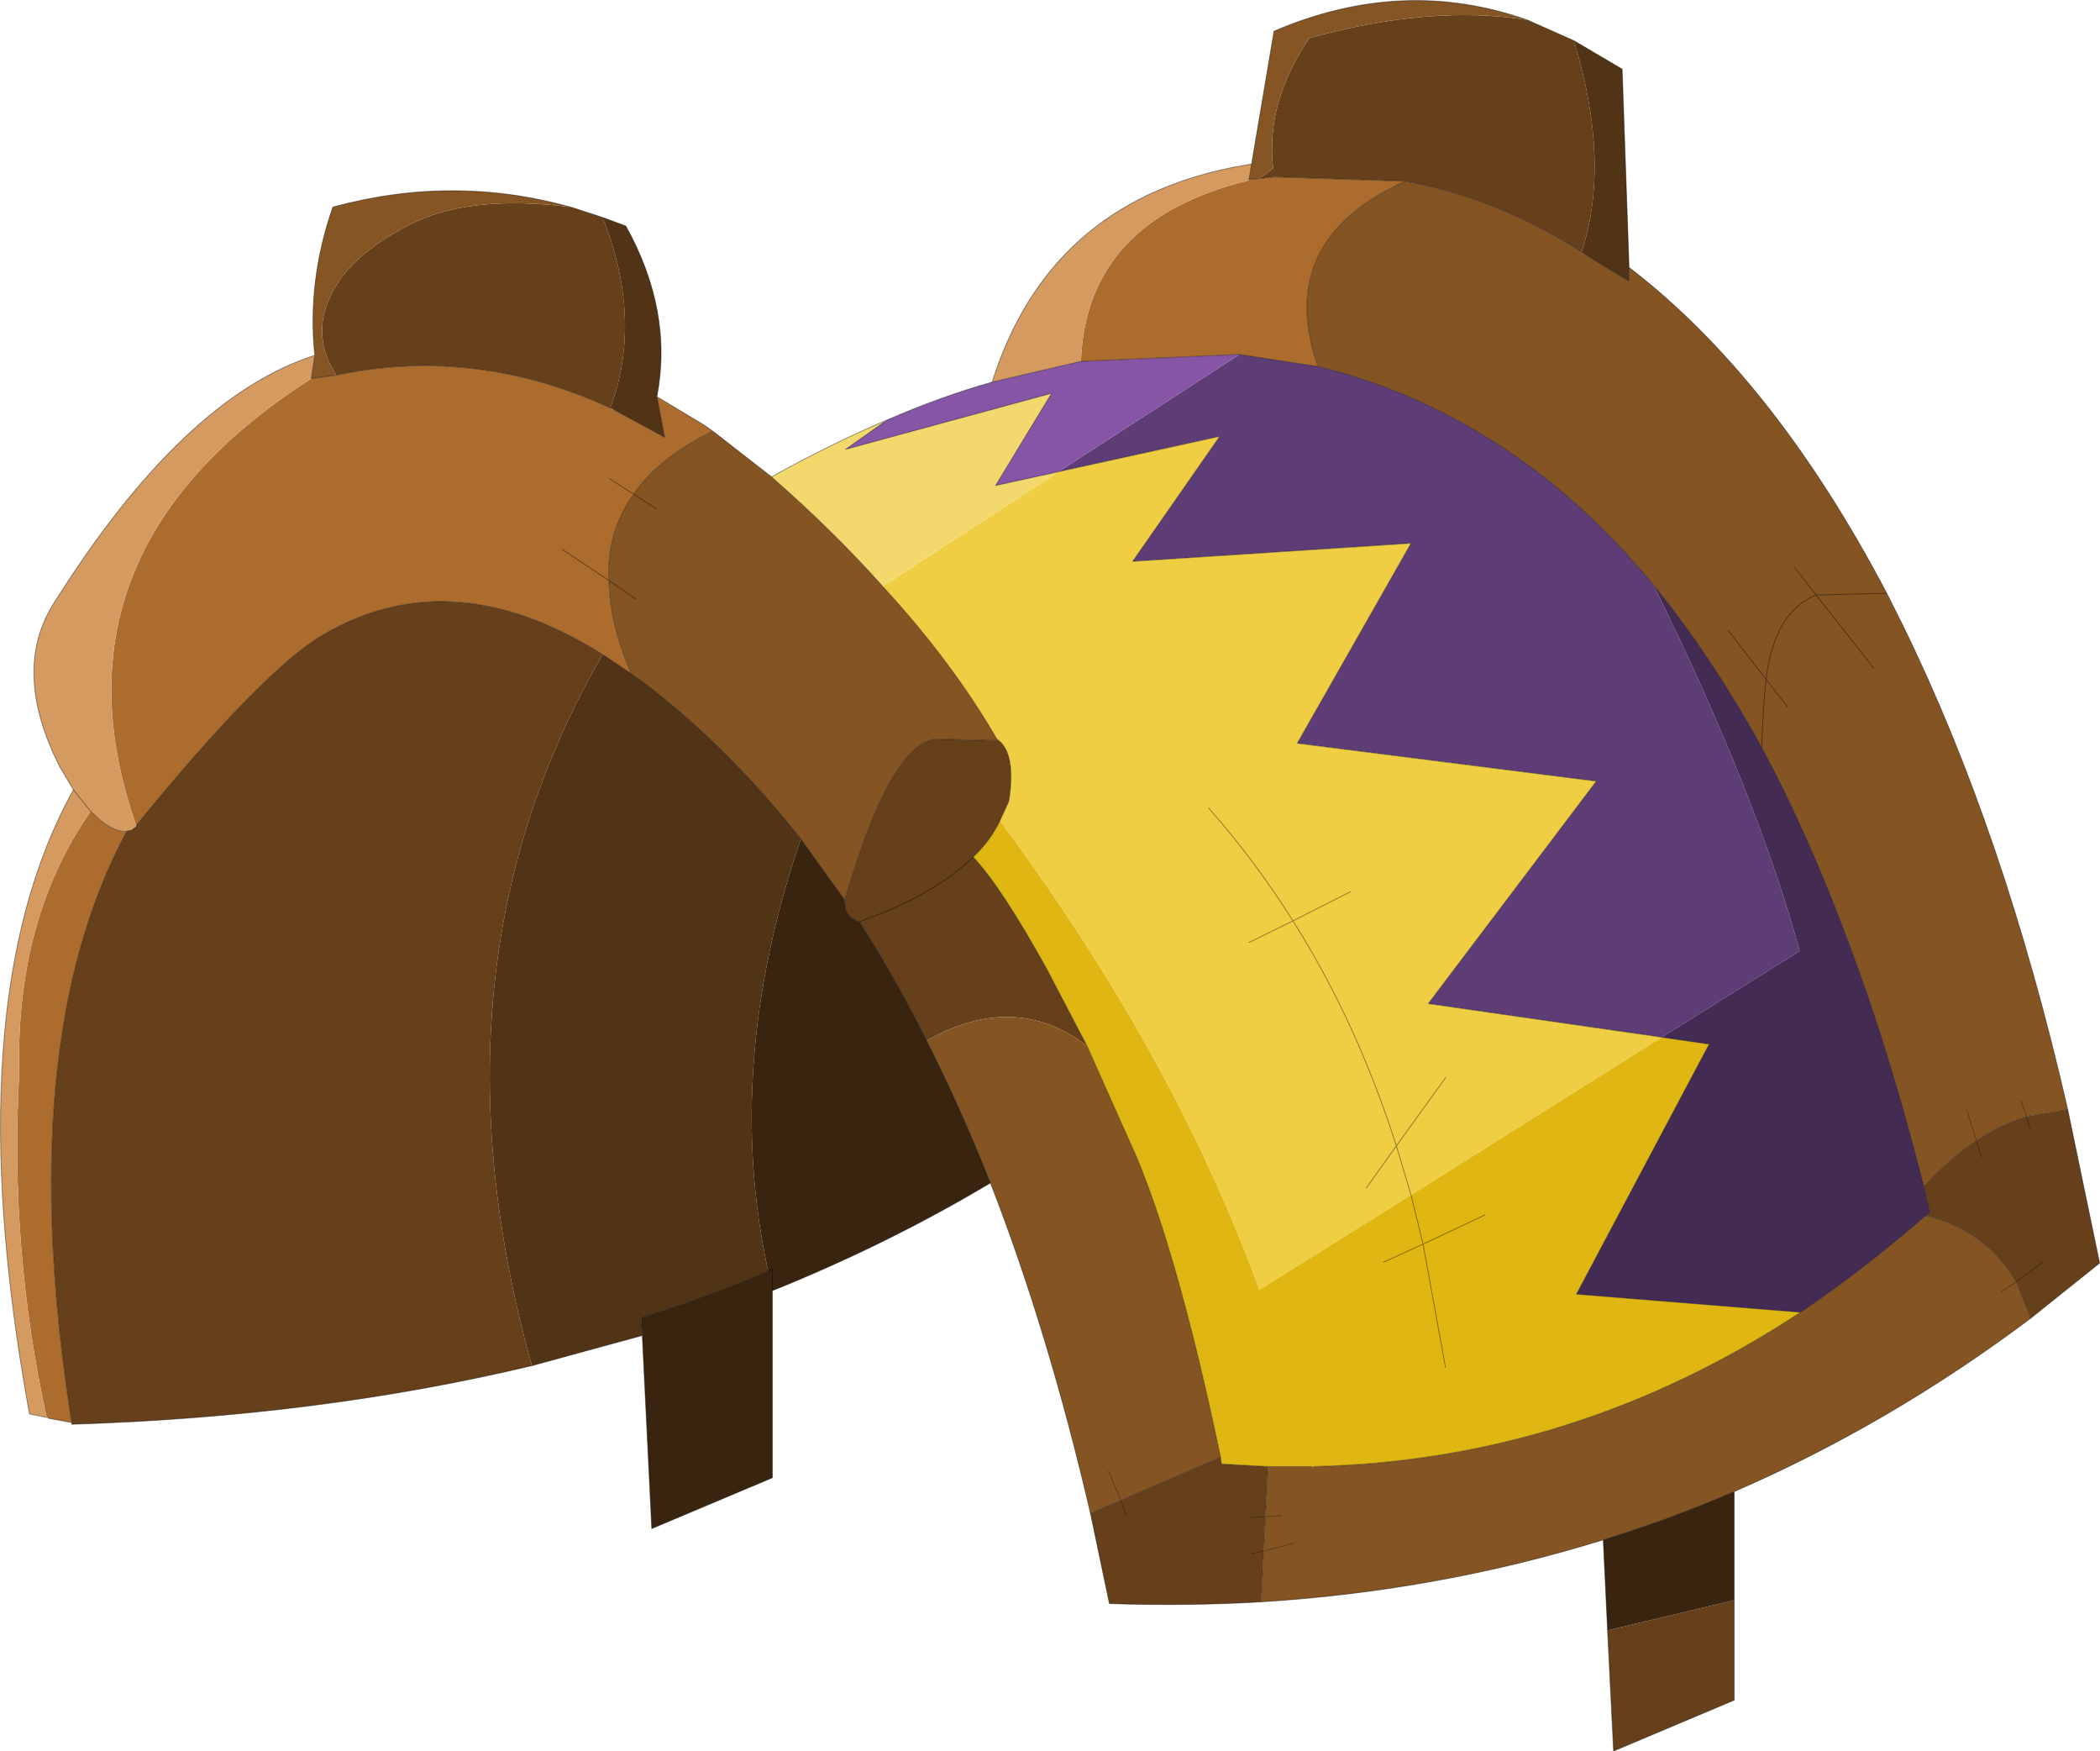 <svg viewBox="0 0 121.83 101.58" xmlns="http://www.w3.org/2000/svg" xmlns:xlink="http://www.w3.org/1999/xlink"><use transform="translate(.01 .01)" width="121.8" height="101.55" xlink:href="#a"/><defs><g id="a"><path d="m340.55 200.25 1.85 8.9-4 3.2-.85-2.1q-1.7-2.95-5.25-3.85l.25-.2-.35-1.5q1.5-1.65 3.05-2.65 1.4-.95 2.9-1.4l.2.7-.2-.7 2.4-.4M321.2 228.7v5.8l-7 2.95-.35-7 7.35-1.75m-27.45.1q-4.3.25-8.75.1h-.05l-1.1-5.25 1.75-.75.35.9-.35-.9 5.8-2.5.05.4 2.7.15-.15 2.9-.1 2-.15 2.95m-42.3-13.7q-12.35 2.95-26.7 3.4v-.1q-3.45-22 3.2-34.3l.2-.05.35-.25v-.05q7.4-9.05 10.85-11.05 7.45-4.35 16.2 1.15-10.55 18.2-4.1 41.25m2.25-67.2 1.85.6q2.35 5.9.45 11.05-7.75-3.55-15.65-1.95l-.25.05q-1.45-2.25-.35-4.55 1.05-2.35 4.55-4.15 3.45-1.8 9.4-1.05m55.5-10.85 2.7 1.2q2.15 7.05.45 12.25-4.95-3.15-10.25-4.1l-7.6-.25-.85.1.8-.6q-.45-3.8 2.1-7.55 7.05-1.95 12.65-1.05M335.55 203l-.3-.95.3.95m3.6 6.05-1.6 1.2 1.6-1.2M269.6 188.1q2.55-8.85 5.2-9.35l3.7.1h.05q.95.8.6 3.3l-.05.25-.5 1.1q-.55 1.15-1.55 2.1-2.25 2.2-6.6 3.75 4.35-1.55 6.6-3.75 1.65 1.75 4.3 6.55l2.3 4.4q-4.2-3.2-9.3-.3-1.85-3.7-3.9-6.9-.9-.3-.85-1.25m23.6 37.9.7-.15-.7.15m.8-2.15-.8.05.8-.05" fill="#65401b" fill-rule="evenodd" transform="translate(-220.6 -135.9)"/><path d="m324.3 176.9-1.25-1.6q.45-3.9 2.9-4.9l-1.25-1.6 1.25 1.6q-2.45 1-2.9 4.9l1.25 1.6m5-2.25-3.35-4.25 4.1-.1-4.1.1 3.35 4.25m-14.2-23.25q8.4 6.45 14.95 18.9l.9 1.8q5.9 12 9.6 28.15l-2.4.4-.3-.9.3.9q-1.5.45-2.9 1.4l-.55-1.75.55 1.75q-1.55 1-3.05 2.65-2.1-8.3-4.75-15.15-2.15-5.65-4.65-10.3-2.95-5.35-6.3-9.45-4.3-5.2-9.35-8.35-4.85-3.05-10.1-4.3-2.55-7.3 5.05-10.75 5.3.95 10.25 4.1l.85.55 1.9 1.15v-.8m23.3 60.95q-8.2 6.15-17.2 10.05-3.7 1.6-7.6 2.8-9.5 2.95-19.85 3.6l.15-2.95 1.75-.45-1.75.45.1-2 .95-.05-.95.05.15-2.9h2.65q15.2-.35 28.25-8.95l.3-.2q3.5-2.4 6.95-5.4 3.55.9 5.25 3.85l.85 2.1m-54.55 11.3q-2.45-10.55-5.8-19.15-1.75-4.4-3.7-8.25 5.1-2.9 9.3.3l2.9 6.5q2.45 5.9 4.85 17.35l-5.8 2.5-1.75.75m-21.9-62.75 3.4 2.65q3.6 3.15 6.45 6.35 4.05 4.4 6.65 8.9l-.05-.05.1.05v.05l-3.7-.1q-2.65.5-5.2 9.35l-2.55-3.55q-4.15-5.25-8.95-8.95l-.9-.65q-.95-2.25-1.2-4.2l-.1-1.2q-.1-2.85 1.45-5l1.3.85-1.3-.85q1.5-2.15 4.6-3.65m58.9 11.55 2.2 2.85q-.2 1.65-.25 3.95.05-2.3.25-3.95l-2.2-2.85m16.7 37.8-.85.55.85-.55m-80.05-39.6-1.6-1.1 1.6 1.1m28.1 52.25-.7-1.7.7 1.7" fill="#855423" fill-rule="evenodd" transform="translate(-220.6 -135.9)"/><path d="m224.75 218.4-1.35-.25-.1-.05q-2.15-9.75-1.6-19.85v-.35q-.15-8.8 4.15-14.95l.6.55q.9.7 1.5.6-6.65 12.3-3.2 34.3m33.95-59.5 2.75 1.65.5.35q-3.1 1.5-4.6 3.65-1.55 2.15-1.45 5l.1 1.2q.25 1.95 1.2 4.2l-1.65-1.1q-8.75-5.5-16.2-1.15-3.45 2-10.85 11.05v.05q-5.55-15.9 10.15-25.95l1.45-.2.25-.05q7.9-1.6 15.65 1.95l.2.1 2.95 1.6-.45-2.35m43.4-12.5q-7.6 3.45-5.05 10.75l-4.55-.7-9.2.4q.3-8.2 9.75-10.5v-.05l.6-.05.85-.1 7.6.25m-46.2 23.15-2.7-1.8 2.7 1.8m.05-5.9 1.4.9-1.4-.9" fill="#ac6c2d" fill-rule="evenodd" transform="translate(-220.6 -135.9)"/><path d="M297.05 157.15q5.25 1.25 10.1 4.3 5.05 3.15 9.35 8.35 5.95 12 8.5 21.25l-8 5-13.55-1.95 9.75-12.9-17.35-2.2 6.6-11.6-16.15 1.05 5.05-7.25-9.35 2.05 10.5-6.8 4.55.7" fill="#5e3c75" fill-rule="evenodd" transform="translate(-220.6 -135.9)"/><path d="m271.8 169.9 10.2-6.65 9.35-2.05-5.05 7.25 16.15-1.05-6.6 11.6 17.35 2.2-9.75 12.9 13.55 1.95-14.55 9.15-8.8 5.5q-4.95-13.6-15.05-27.2l.5-1.1.05-.25q.35-2.5-.6-3.3l-.1-.05q-2.6-4.5-6.65-8.9m28.05 34.9 1.75-2.45.85 2.85-.85-2.85-1.75 2.45m4.6-6.4-2.85 3.95q-2.3-7.2-6-13.05l-2.55 1.25 2.55-1.25q3.7 5.85 6 13.05l2.85-3.95m-5.5-10.8-3.35 1.7q-2.2-3.5-4.9-6.55 2.7 3.05 4.9 6.55l3.35-1.7" fill="#f0ce44" fill-rule="evenodd" transform="translate(-220.6 -135.9)"/><path d="m223.3 218.1-1-.2q-4.35-23.8 2.55-36.2l-.8-1.35q-2.8-5.55-.35-9.45 7.5-11.95 15.15-14.4l-.2 1.35q-15.7 10.05-10.15 25.95l-.35.25-.2.05q-.6.1-1.5-.6l-.6-.55q-4.3 6.15-4.15 14.95v.35q-.55 10.1 1.6 19.85m54.85-60.05q3.25-10.3 13.95-12.45l1.1-.2-.15.9v.05q-9.45 2.3-9.75 10.5l-5.15 1.2m-53.3 23.65 1 1.25-1-1.25" fill="#d59a60" fill-rule="evenodd" transform="translate(-220.6 -135.9)"/><path d="M238.85 156.5q-.45-4.3 1.05-8.6 6.95-1.9 13.8 0-5.95-.75-9.4 1.05-3.5 1.8-4.55 4.15-1.1 2.3.35 4.55l-1.45.2.2-1.35m54.35-11.1 1.3-7.7q7.45-3.2 14.7-.65-5.6-.9-12.65 1.05-2.55 3.75-2.1 7.55l-.8.6-.6.05.15-.9" fill="#865524" fill-rule="evenodd" transform="translate(-220.6 -135.9)"/><path d="m257.85 213.35-6.4 1.75q-6.45-23.05 4.1-41.25l1.65 1.1.9.65q4.8 3.7 8.95 8.95-4.5 13.15-1.9 25.05-3.6 1.55-7.35 2.7l.05 1.05m-2.3-64.85 1.35.5q2.75 4.95 1.8 9.9l.45 2.35-2.95-1.6-.2-.1q1.9-5.15-.45-11.05m56.35-10.25 2.8 1.65.4 11.5v.8l-1.9-1.15-.85-.55q1.7-5.2-.45-12.25" fill="#513315" fill-rule="evenodd" transform="translate(-220.6 -135.9)"/><path d="M321.2 222.4v6.3l-7.35 1.75-.25-5.25q3.9-1.2 7.6-2.8m-43.15-17.9q-5.95 3.55-12.65 6.25v10.85l-7 2.95-.55-11.2-.05-1.05q3.75-1.15 7.35-2.7-2.6-11.9 1.9-25.05l2.55 3.55q-.05.95.85 1.25 2.05 3.2 3.9 6.9 1.95 3.85 3.7 8.25m-12.65 6.25v-1.25l-.25.1.25-.1v1.25" fill="#39240f" fill-rule="evenodd" transform="translate(-220.6 -135.9)"/><path d="M278.6 183.5q10.1 13.6 15.05 27.2l8.8-5.5 14.55-9.15 2.75.4-7.7 14.5 13 1.05q-13.05 8.6-28.25 8.95h-2.65l-2.7-.15-.05-.4q-2.4-11.45-4.85-17.35l-2.9-6.5-2.3-4.4q-2.65-4.8-4.3-6.55 1-.95 1.55-2.1m28.15 22.85-3.6 1.7-.7-2.85.7 2.85 3.6-1.7m-2.3 8.85-1.3-7.15-2.3 1.05 2.3-1.05 1.3 7.15" fill="#e0b712" fill-rule="evenodd" transform="translate(-220.6 -135.9)"/><path d="M316.5 169.8q3.35 4.1 6.3 9.45 2.5 4.65 4.65 10.3 2.65 6.85 4.75 15.15l.35 1.5-.25.2q-3.45 3-6.95 5.4l-.3.2-13-1.05 7.7-14.5-2.75-.4 8-5q-2.55-9.25-8.5-21.25" fill="#432b53" fill-rule="evenodd" transform="translate(-220.6 -135.9)"/><path d="M265.35 163.55q3.4-1.9 6.7-3.3l-2.4 1.7 11.95-3.25-3.25 5.35 3.65-.8-10.2 6.65q-2.85-3.2-6.45-6.35" fill="#f3d96d" fill-rule="evenodd" transform="translate(-220.6 -135.9)"/><path d="M272.05 160.25q3.1-1.35 6.1-2.2l5.15-1.2 9.2-.4-10.5 6.8-3.65.8 3.25-5.35-11.95 3.25 2.4-1.7" fill="#8655a6" fill-rule="evenodd" transform="translate(-220.6 -135.9)"/><path d="m109.45 34.4-4.1.1 3.35 4.25m-4.6-5.85 1.25 1.6q-2.45 1-2.9 4.9l1.25 1.6m-9.2-25.5q8.4 6.45 14.95 18.9l.9 1.8q5.9 12 9.6 28.15l1.85 8.9-4 3.2q-8.2 6.15-17.2 10.05v12.1l-7 2.95-.35-7L93 89.3q-9.5 2.95-19.85 3.6-4.3.25-8.75.1h-.05l-1.1-5.25Q60.8 77.2 57.45 68.6q-5.95 3.55-12.65 6.25V85.7l-7 2.95-.55-11.2-6.4 1.75q-12.35 2.95-26.7 3.4v-.1l-1.35-.25m-.1-.05-1-.2q-4.35-23.8 2.55-36.2l-.8-1.35Q.65 38.9 3.1 35q7.5-11.95 15.15-14.4-.45-4.3 1.05-8.6 6.95-1.9 13.8 0l1.85.6 1.35.5q2.75 4.95 1.8 9.9l2.75 1.65.5.35 3.4 2.65q3.4-1.9 6.7-3.3 3.1-1.35 6.1-2.2Q60.8 11.85 71.5 9.7l1.1-.2 1.3-7.7q7.45-3.2 14.7-.65l2.7 1.2L94.1 4l.4 11.5v.8l-1.9-1.15-.85-.55q-4.95-3.15-10.25-4.1-7.6 3.45-5.05 10.75 5.25 1.25 10.1 4.3 5.05 3.15 9.35 8.35 3.35 4.1 6.3 9.45.05-2.3.25-3.95l-2.2-2.85M111.6 68.8l.35 1.5-.25.2m-7.25 5.6.3-.2q3.5-2.4 6.95-5.4m-9.5-27.15q2.5 4.65 4.65 10.3 2.65 6.85 4.75 15.15M19.5 21.75l.25-.05q7.9-1.6 15.65 1.95m-17.35-1.7 1.45-.2m-1.45.2.2-1.35m-13 26.45-1-1.25m3.1 2.4q-.6.1-1.5-.6l-.6-.55m2.3 1.1-.2.05Q.7 60.5 4.15 82.5m30.8-44.55q-8.75-5.5-16.2-1.15-3.45 2-10.85 11.05v.05m64.55-37.5.15-.9m.45.85.85-.1 7.6.25m-9.05-.1.6-.05m-15.5 11.8 5.15-1.2 9.2-.4 4.55.7m-31.7 6.4q3.6 3.15 6.45 6.35m10.2-6.65-3.65.8L61 22.8l-11.95 3.25 2.4-1.7m-15.85-.6 2.95 1.6L38.1 23m-2.8 10.65.1 1.2q.25 1.95 1.2 4.2l.9.65q4.8 3.7 8.95 8.95L49 52.2q2.55-8.85 5.2-9.35l3.7.1v-.05h-.05l.1.05q.95.8.6 3.3l-.05.25-.5 1.1m-.1-4.7-.1-.05.05.05q-2.6-4.5-6.65-8.9m-14.45-5.35 1.3.85m-5.45 2.35 2.7 1.8q-.1-2.85 1.45-5l-1.4-.9m-.05 5.9 1.6 1.1M41.35 25q-3.1 1.5-4.6 3.65m-1.8 9.3 1.65 1.1M81.85 69.3 81 66.45l-1.75 2.45m-21.35-26v.05h.05-.05.05m-1.5 6.75q1-.95 1.55-2.1m-9 4.6q-.05.95.85 1.25 4.35-1.55 6.6-3.75 1.65 1.75 4.3 6.55l2.3 4.4 2.9 6.5q2.45 5.9 4.85 17.35l.05.4 2.7.15h2.55m.1 0q15.2-.35 28.25-8.95l-13-1.05 7.7-14.5-2.75-.4M81.85 69.3l.7 2.85 3.6-1.7m-36.3-17q2.05 3.2 3.9 6.9 1.95 3.85 3.7 8.25m3.95-41.25 9.35-2.05-5.05 7.25 16.15-1.05-6.6 11.6 17.35 2.2-9.75 12.9 13.55 1.95m-26.3-13.3q2.7 3.05 4.9 6.55l3.35-1.7m-5.9 2.95L75 53.4q3.7 5.85 6 13.05l2.85-3.95m-3.6 10.7 2.3-1.05 1.3 7.15m9.15 10q3.9-1.2 7.6-2.8M44.55 73.7l.25-.1v1.25m-7.55 2.6-.05-1.05q3.75-1.15 7.35-2.7" fill="none" stroke="#000" stroke-linecap="round" stroke-linejoin="round" stroke-opacity=".4" stroke-width=".05"/><path d="m117.55 64.75-.3-.9m.5 1.6-.2-.7q-1.5.45-2.9 1.4l.3.95m2.6-2.35 2.4-.4m-5.3 1.8-.55-1.75m2.85 9.95 1.6-1.2m-6.85-2.65q3.55.9 5.25 3.85l.85 2.1m-6.2-7.65q1.5-1.65 3.05-2.65m1.45 8.75.85-.55M73.4 87.95l.95-.05m-1.05 2.05-.15 2.95m.15-2.95 1.75-.45m-1.65-1.55-.1 2-.7.15M65 87l.35.9M65 87l-1.75.75m9.35.25.8-.05.15-2.9m-9.25.25L65 87l5.8-2.5" fill="none" stroke="#000" stroke-linecap="round" stroke-linejoin="round" stroke-opacity=".302" stroke-width=".05"/></g></defs></svg>
